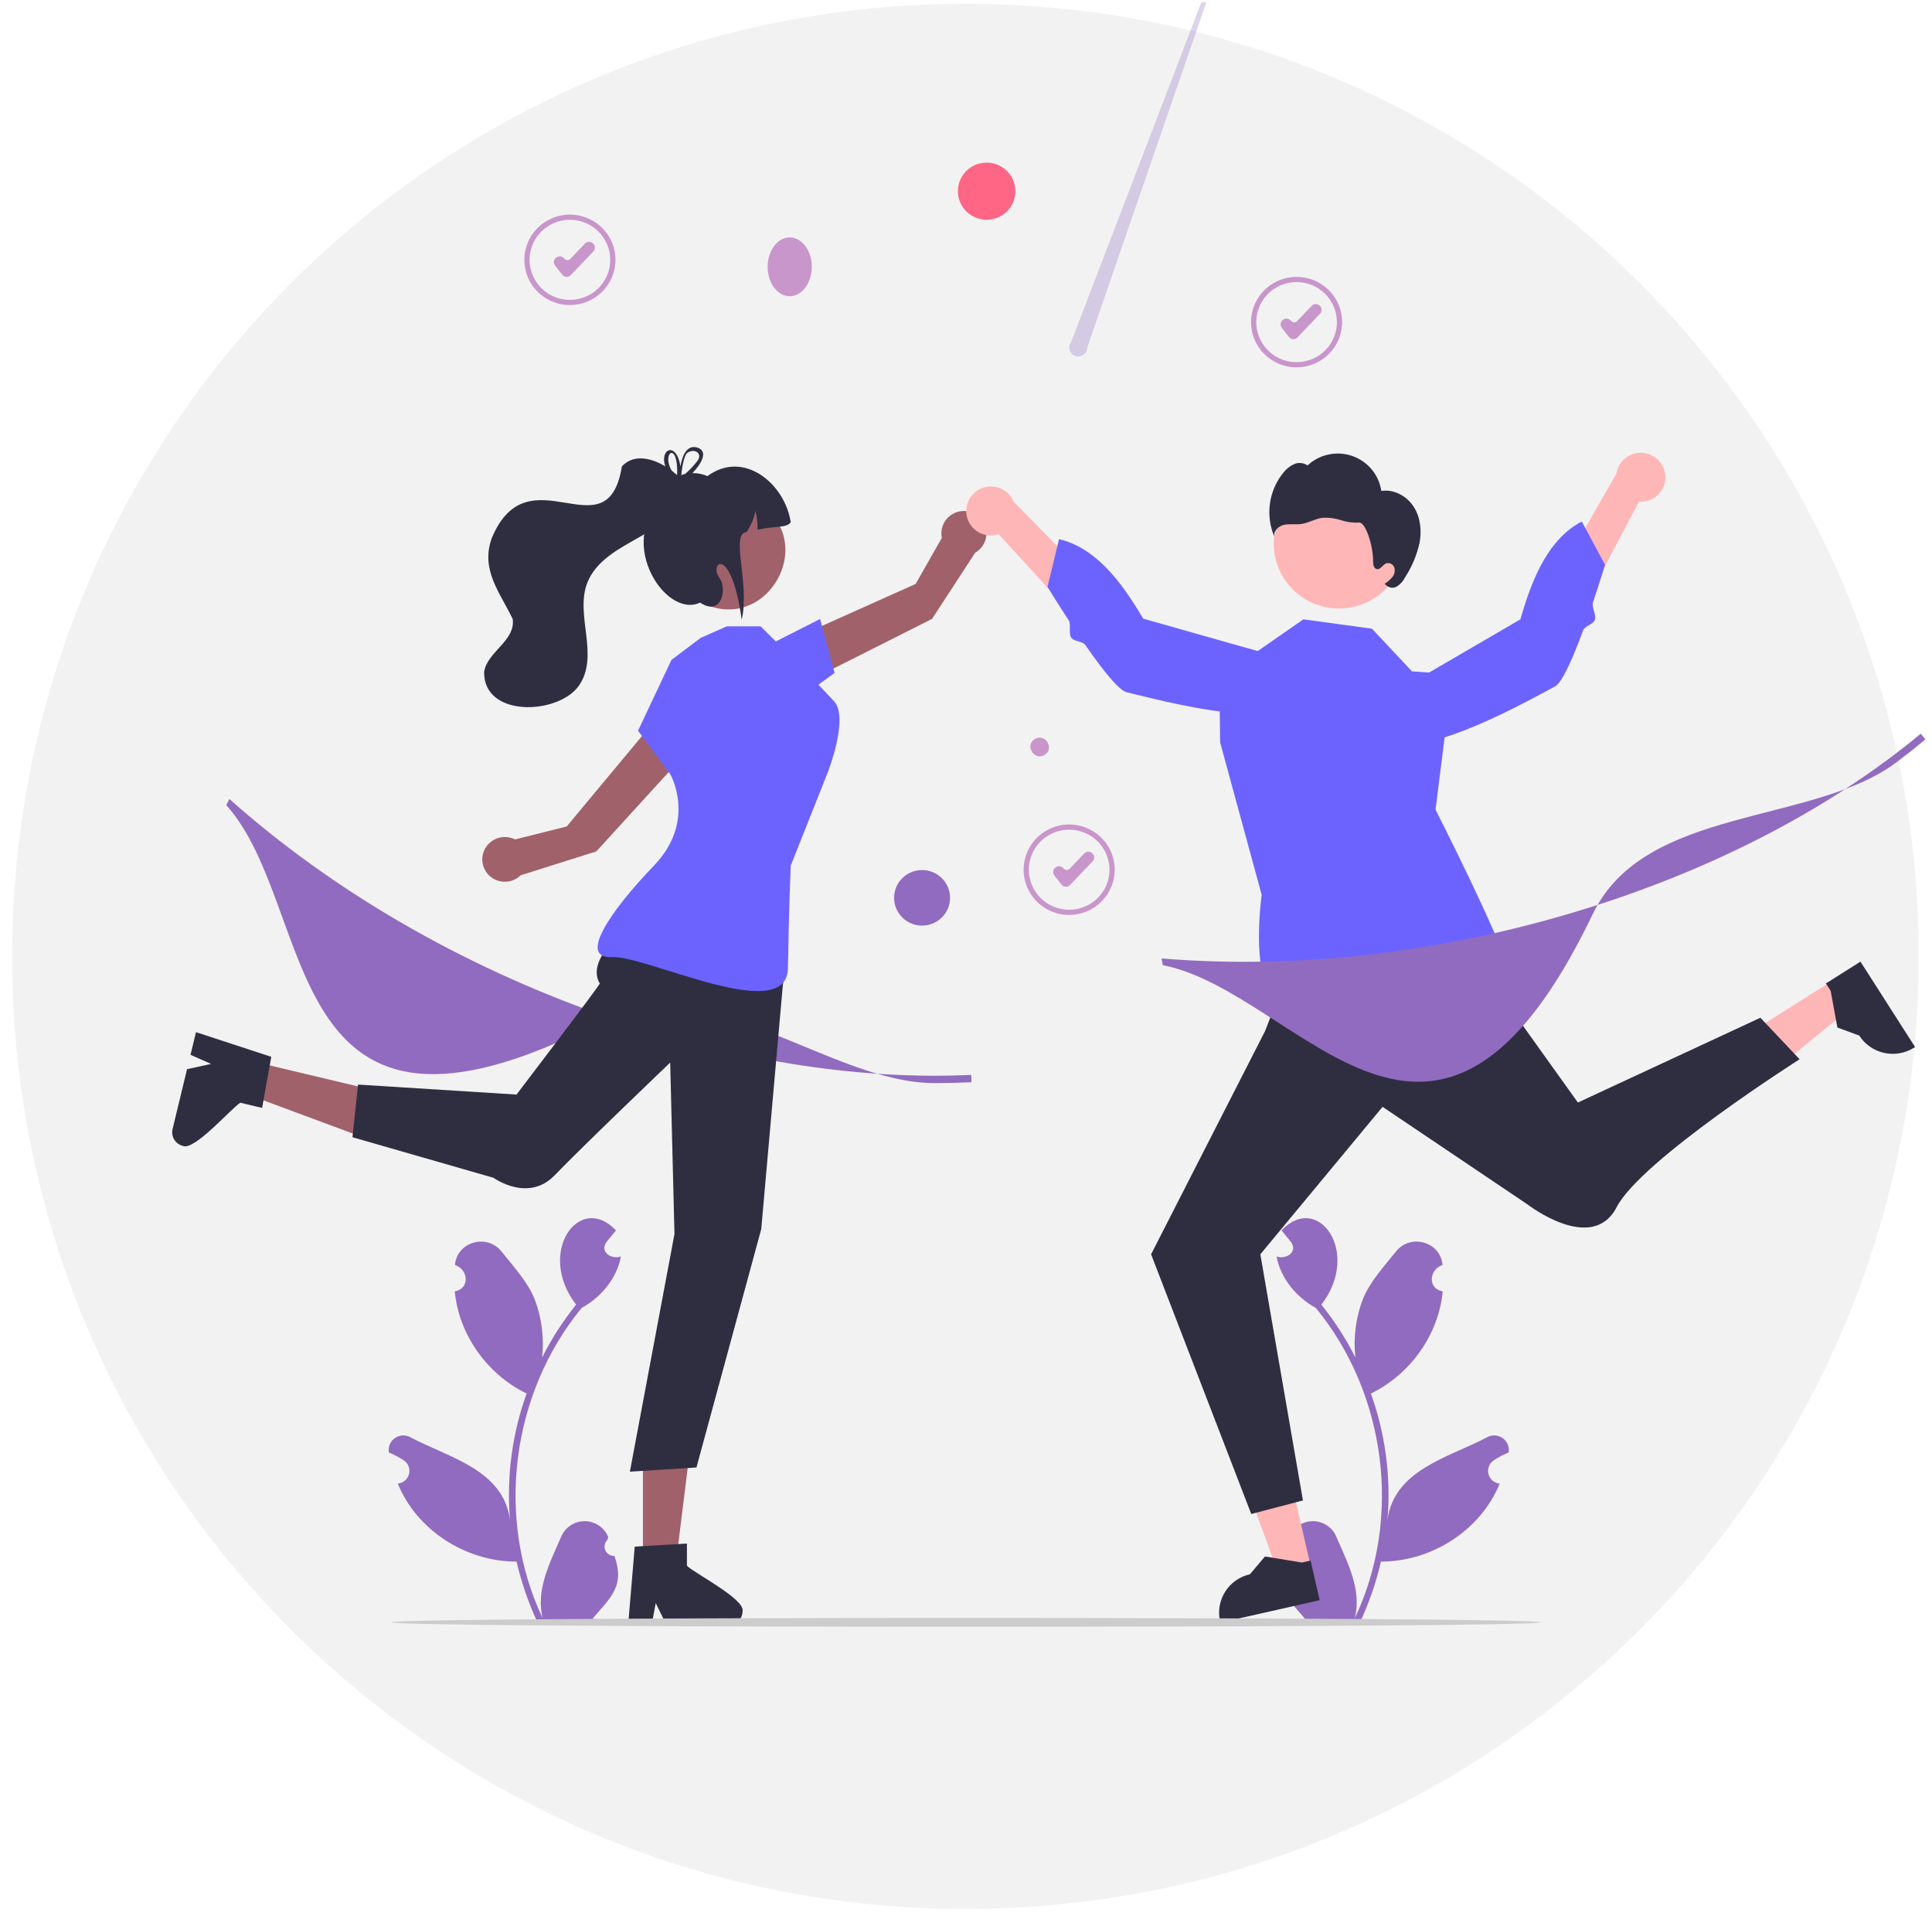 <svg width="152" height="151" viewBox="0 0 152 151" fill="none" xmlns="http://www.w3.org/2000/svg">
<g clip-path="url(#clip0_58_676)">
<path d="M150.955 75.23C150.965 83.762 149.513 92.234 146.662 100.277C146.65 100.314 146.637 100.348 146.623 100.385V100.387C144.488 106.371 141.596 112.057 138.018 117.309C137.398 118.224 136.756 119.124 136.093 120.009C135.362 120.988 134.609 121.947 133.832 122.887C133.116 123.754 132.381 124.604 131.626 125.437C130.73 126.43 129.808 127.398 128.858 128.34C126.623 130.564 124.25 132.644 121.753 134.569C121.315 134.909 120.872 135.243 120.425 135.571C119.382 136.34 118.319 137.082 117.236 137.796C114.852 139.37 112.379 140.806 109.83 142.096C109.39 142.32 108.946 142.541 108.501 142.755C106.778 143.586 105.021 144.35 103.228 145.049C102.717 145.25 102.204 145.444 101.685 145.631C101.598 145.665 101.511 145.697 101.422 145.727C95.274 147.943 88.862 149.342 82.349 149.888C81.897 149.929 81.444 149.963 80.99 149.991C80.509 150.025 80.027 150.052 79.545 150.073C79.164 150.093 78.784 150.107 78.401 150.118C78.323 150.121 78.243 150.125 78.164 150.125C77.65 150.141 77.133 150.151 76.615 150.155C76.395 150.157 76.176 150.159 75.955 150.159C75.852 150.159 75.749 150.159 75.645 150.157C74.151 150.151 72.667 150.103 71.195 150.011C71.165 150.009 71.135 150.005 71.104 150.005C70.577 149.97 70.052 149.932 69.528 149.886C67.663 149.73 65.818 149.504 63.993 149.21C63.572 149.144 63.153 149.073 62.735 148.996C60.92 148.676 59.128 148.29 57.36 147.838C56.835 147.704 56.312 147.565 55.793 147.419C48.569 145.409 41.69 142.321 35.388 138.261C34.305 137.565 33.242 136.841 32.199 136.089C32.071 136 31.944 135.908 31.818 135.815C29.285 133.97 26.87 131.969 24.587 129.823C23.505 128.808 22.455 127.762 21.437 126.683C8.259 112.79 0.927 94.37 0.955 75.23C0.955 33.848 34.534 0.301 75.955 0.301C117.376 0.301 150.955 33.848 150.955 75.23Z" fill="#F2F2F2"/>
<path d="M48.34 122.39C48.188 122.397 48.037 122.357 47.908 122.276C47.779 122.195 47.679 122.077 47.62 121.938C47.561 121.798 47.547 121.644 47.58 121.496C47.612 121.348 47.689 121.214 47.801 121.111C47.82 121.038 47.834 120.984 47.852 120.91C47.706 120.543 47.454 120.227 47.126 120.004C46.798 119.78 46.411 119.659 46.013 119.655C45.616 119.651 45.226 119.765 44.894 119.983C44.562 120.2 44.304 120.511 44.151 120.876C43.27 122.922 42.131 125.04 42.697 127.294C38.953 119.417 40.227 109.619 45.76 102.883C47.289 102.047 48.529 100.561 48.852 98.836C48.095 99.09 47.151 98.479 47.72 97.688C47.967 97.385 48.216 97.085 48.463 96.783C45.587 93.743 42.161 98.52 45.326 102.623C44.291 103.911 43.394 105.304 42.65 106.777C42.822 105.213 42.617 103.63 42.052 102.159C41.48 100.788 40.407 99.634 39.462 98.449C38.313 97.005 35.949 97.671 35.794 99.503C36.855 99.849 36.992 101.369 35.779 101.577C36.097 104.986 38.341 108.119 41.431 109.614C40.289 112.792 39.844 116.175 40.123 119.537C39.578 115.607 35.328 114.654 32.358 113.092C32.169 112.972 31.949 112.908 31.724 112.91C31.5 112.912 31.281 112.979 31.094 113.102C30.907 113.225 30.76 113.4 30.671 113.605C30.582 113.81 30.555 114.036 30.594 114.255C31.004 114.421 31.396 114.626 31.765 114.869C31.938 114.984 32.071 115.15 32.145 115.343C32.219 115.536 32.232 115.747 32.18 115.948C32.129 116.148 32.016 116.328 31.858 116.462C31.7 116.597 31.503 116.679 31.296 116.699C32.793 120.377 36.664 122.847 40.64 122.833C41.022 124.481 41.575 126.085 42.291 127.619H48.192C48.213 127.554 48.232 127.487 48.251 127.422C47.705 127.456 47.157 127.424 46.618 127.325C48.063 125.627 49.181 124.761 48.34 122.39L48.34 122.39Z" fill="#916BBF"/>
<path d="M100.945 122.39C101.098 122.397 101.248 122.357 101.377 122.276C101.506 122.195 101.606 122.077 101.665 121.938C101.724 121.798 101.738 121.644 101.706 121.496C101.673 121.348 101.596 121.214 101.484 121.111C101.465 121.038 101.452 120.984 101.433 120.91C101.579 120.543 101.831 120.227 102.159 120.004C102.487 119.78 102.874 119.659 103.272 119.655C103.669 119.651 104.059 119.765 104.391 119.983C104.723 120.2 104.982 120.511 105.134 120.876C106.015 122.922 107.155 125.04 106.588 127.294C110.332 119.417 109.059 109.619 103.525 102.883C101.996 102.047 100.756 100.561 100.433 98.836C101.19 99.09 102.134 98.479 101.565 97.688C101.318 97.385 101.069 97.085 100.822 96.783C103.698 93.743 107.124 98.52 103.959 102.623C104.994 103.911 105.891 105.304 106.635 106.777C106.463 105.213 106.668 103.63 107.233 102.159C107.805 100.788 108.878 99.634 109.823 98.449C110.972 97.005 113.336 97.671 113.491 99.503C112.431 99.849 112.293 101.369 113.506 101.577C113.188 104.986 110.945 108.119 107.855 109.614C108.996 112.792 109.441 116.175 109.162 119.537C109.707 115.607 113.957 114.654 116.927 113.092C117.116 112.972 117.336 112.908 117.561 112.91C117.785 112.912 118.005 112.979 118.192 113.102C118.379 113.225 118.526 113.4 118.614 113.605C118.703 113.81 118.73 114.036 118.691 114.255C118.281 114.421 117.889 114.626 117.52 114.869C117.347 114.984 117.214 115.15 117.14 115.343C117.066 115.536 117.053 115.747 117.105 115.948C117.156 116.148 117.269 116.328 117.427 116.462C117.585 116.597 117.782 116.679 117.989 116.699C116.492 120.377 112.621 122.847 108.646 122.833C108.264 124.481 107.71 126.085 106.994 127.619H101.093C101.072 127.554 101.053 127.487 101.034 127.422C101.58 127.456 102.128 127.424 102.667 127.325C101.222 125.627 100.104 124.761 100.945 122.39L100.945 122.39Z" fill="#916BBF"/>
<path d="M103.133 123.26L100.592 123.833L97.152 114.377L100.903 113.53L103.133 123.26Z" fill="#FFB6B6"/>
<path d="M103.826 125.871L96.012 127.635L95.989 127.537C95.806 126.737 95.95 125.896 96.391 125.201C96.831 124.506 97.532 124.013 98.338 123.831L98.339 123.831L99.52 122.434L102.429 122.907L103.111 122.753L103.826 125.871Z" fill="#2F2E41"/>
<path d="M144.126 77.167L145.522 79.351L137.702 85.739L135.64 82.516L144.126 77.167Z" fill="#FFB6B6"/>
<path d="M146.372 75.643L150.668 82.359L150.582 82.413C149.884 82.853 149.038 83 148.231 82.821C147.423 82.642 146.72 82.152 146.277 81.459L146.277 81.459L144.555 80.823L144.028 77.943L143.653 77.357L146.372 75.643Z" fill="#2F2E41"/>
<path d="M63.124 53.82L62.496 50.209L72.038 45.932L74.099 42.311C74.032 41.993 74.055 41.663 74.166 41.358C74.276 41.052 74.47 40.783 74.725 40.58C74.98 40.377 75.286 40.247 75.61 40.206C75.935 40.165 76.264 40.214 76.563 40.347C76.861 40.48 77.116 40.692 77.3 40.96C77.485 41.228 77.591 41.542 77.607 41.866C77.623 42.19 77.549 42.512 77.392 42.797C77.235 43.082 77.002 43.318 76.719 43.48L73.329 48.682L63.124 53.82Z" fill="#A0616A"/>
<path d="M60.223 50.868L64.52 48.69L65.658 52.929L62.673 55.125L60.223 50.868Z" fill="#6C63FF"/>
<path d="M50.581 122.931L53.179 122.931L54.415 112.984L50.58 112.984L50.581 122.931Z" fill="#A0616A"/>
<path d="M54.044 123.163V121.415L53.361 121.456L50.58 121.62L49.937 121.659L49.445 127.514L49.419 127.828H51.263L51.323 127.517L51.59 126.1L52.282 127.517L52.434 127.828H57.325C57.616 127.827 57.895 127.711 58.1 127.506C58.306 127.302 58.422 127.025 58.423 126.736C58.629 125.779 54.562 123.71 54.044 123.163Z" fill="#2F2E41"/>
<path d="M19.74 83.454L19.134 85.962L28.591 89.474L29.485 85.773L19.74 83.454Z" fill="#A0616A"/>
<path d="M18.911 86.742L20.623 87.15L20.742 86.481L21.23 83.759L21.342 83.129L15.72 81.288L15.419 81.19L14.989 82.971L15.28 83.1L16.606 83.689L15.056 84.027L14.716 84.1L13.575 88.822C13.509 89.103 13.558 89.399 13.71 89.645C13.862 89.891 14.106 90.067 14.389 90.136C15.279 90.558 18.254 87.115 18.911 86.742Z" fill="#2F2E41"/>
<path d="M54.598 58.552L51.254 57L44.584 65.011L40.522 66.031C40.231 65.884 39.904 65.819 39.578 65.844C39.252 65.87 38.94 65.984 38.675 66.175C38.41 66.365 38.204 66.625 38.078 66.924C37.953 67.224 37.914 67.553 37.964 67.873C38.015 68.194 38.154 68.494 38.366 68.742C38.578 68.989 38.855 69.173 39.166 69.273C39.477 69.374 39.809 69.388 40.128 69.313C40.446 69.237 40.737 69.076 40.968 68.847L46.917 66.971L54.598 58.552Z" fill="#A0616A"/>
<path d="M102.009 28.896C101.301 28.896 100.608 28.687 100.018 28.296C99.429 27.905 98.969 27.349 98.698 26.699C98.427 26.049 98.356 25.334 98.494 24.644C98.632 23.954 98.974 23.32 99.475 22.822C99.976 22.325 100.615 21.986 101.31 21.849C102.005 21.711 102.726 21.782 103.381 22.051C104.036 22.32 104.596 22.776 104.989 23.361C105.383 23.947 105.594 24.634 105.594 25.338C105.592 26.281 105.214 27.186 104.543 27.852C103.871 28.519 102.96 28.895 102.009 28.896V28.896ZM102.009 22.189C101.382 22.189 100.768 22.373 100.247 22.719C99.725 23.065 99.318 23.557 99.078 24.133C98.838 24.708 98.775 25.341 98.898 25.952C99.02 26.563 99.322 27.124 99.766 27.565C100.21 28.005 100.775 28.305 101.39 28.427C102.006 28.548 102.644 28.486 103.224 28.248C103.803 28.009 104.299 27.605 104.647 27.088C104.996 26.57 105.182 25.961 105.182 25.338C105.181 24.503 104.847 23.702 104.252 23.112C103.657 22.522 102.851 22.189 102.009 22.189V22.189Z" fill="#C996CC"/>
<path d="M101.757 26.678C101.75 26.678 101.742 26.678 101.735 26.678C101.672 26.675 101.609 26.658 101.553 26.629C101.496 26.6 101.447 26.559 101.408 26.509L100.843 25.788C100.808 25.743 100.781 25.691 100.766 25.635C100.75 25.58 100.746 25.522 100.753 25.464C100.761 25.407 100.779 25.352 100.808 25.302C100.836 25.252 100.875 25.208 100.921 25.172L100.941 25.157C100.987 25.121 101.039 25.095 101.095 25.08C101.151 25.065 101.21 25.061 101.267 25.068C101.325 25.075 101.381 25.093 101.431 25.122C101.481 25.15 101.526 25.188 101.561 25.234C101.59 25.27 101.626 25.3 101.667 25.321C101.708 25.342 101.754 25.355 101.8 25.357C101.846 25.359 101.893 25.351 101.936 25.334C101.979 25.317 102.018 25.291 102.05 25.257L103.196 24.056C103.277 23.972 103.388 23.922 103.505 23.919C103.622 23.916 103.736 23.959 103.821 24.039L103.84 24.057C103.882 24.097 103.916 24.144 103.939 24.197C103.963 24.249 103.976 24.306 103.978 24.364C103.979 24.421 103.969 24.479 103.949 24.532C103.928 24.586 103.897 24.635 103.857 24.677L102.078 26.541C102.036 26.584 101.987 26.619 101.932 26.642C101.876 26.666 101.817 26.678 101.757 26.678Z" fill="#C996CC"/>
<path d="M84.117 71.969C83.408 71.969 82.716 71.76 82.126 71.369C81.537 70.978 81.077 70.423 80.806 69.772C80.535 69.122 80.464 68.407 80.602 67.717C80.74 67.027 81.082 66.393 81.583 65.895C82.084 65.398 82.723 65.059 83.418 64.922C84.113 64.784 84.834 64.855 85.489 65.124C86.144 65.394 86.704 65.85 87.097 66.434C87.491 67.02 87.701 67.707 87.701 68.411C87.7 69.354 87.322 70.259 86.65 70.925C85.979 71.593 85.068 71.968 84.117 71.969V71.969ZM84.117 65.262C83.49 65.262 82.876 65.446 82.355 65.792C81.833 66.138 81.426 66.63 81.186 67.206C80.946 67.781 80.883 68.415 81.005 69.025C81.128 69.636 81.43 70.198 81.874 70.638C82.317 71.078 82.883 71.378 83.498 71.5C84.114 71.621 84.752 71.559 85.332 71.321C85.911 71.082 86.407 70.679 86.755 70.161C87.104 69.643 87.29 69.034 87.29 68.411C87.289 67.576 86.955 66.776 86.36 66.185C85.765 65.595 84.959 65.263 84.117 65.262V65.262Z" fill="#C996CC"/>
<path d="M83.865 69.751C83.858 69.751 83.85 69.751 83.843 69.751C83.78 69.748 83.717 69.731 83.661 69.702C83.604 69.673 83.555 69.632 83.516 69.582L82.951 68.861C82.915 68.816 82.889 68.764 82.874 68.708C82.858 68.653 82.854 68.595 82.861 68.537C82.868 68.48 82.887 68.425 82.916 68.375C82.944 68.325 82.983 68.281 83.029 68.246L83.049 68.23C83.095 68.195 83.147 68.168 83.203 68.153C83.259 68.138 83.318 68.134 83.375 68.141C83.433 68.148 83.488 68.166 83.539 68.195C83.589 68.223 83.634 68.261 83.669 68.307C83.698 68.343 83.734 68.373 83.775 68.394C83.816 68.415 83.862 68.428 83.908 68.43C83.954 68.432 84.001 68.424 84.044 68.407C84.087 68.39 84.126 68.364 84.158 68.331L85.304 67.129C85.385 67.045 85.496 66.996 85.613 66.993C85.73 66.989 85.844 67.032 85.929 67.112L85.948 67.13C85.99 67.17 86.024 67.217 86.047 67.27C86.071 67.322 86.084 67.379 86.086 67.437C86.087 67.494 86.077 67.552 86.056 67.606C86.036 67.659 86.004 67.709 85.965 67.75L84.186 69.614C84.144 69.658 84.095 69.692 84.039 69.716C83.984 69.739 83.925 69.751 83.865 69.751Z" fill="#C996CC"/>
<path d="M44.837 23.996C44.129 23.996 43.436 23.788 42.846 23.397C42.257 23.006 41.797 22.45 41.526 21.8C41.255 21.15 41.184 20.435 41.322 19.745C41.461 19.055 41.802 18.421 42.303 17.923C42.804 17.426 43.443 17.087 44.138 16.95C44.834 16.812 45.554 16.883 46.209 17.152C46.864 17.421 47.424 17.877 47.818 18.462C48.212 19.047 48.422 19.735 48.422 20.439C48.421 21.382 48.043 22.286 47.371 22.953C46.699 23.62 45.788 23.995 44.837 23.996ZM44.837 17.289C44.21 17.289 43.597 17.474 43.075 17.82C42.553 18.166 42.146 18.658 41.906 19.233C41.666 19.809 41.603 20.442 41.726 21.053C41.848 21.664 42.15 22.225 42.594 22.666C43.038 23.106 43.603 23.406 44.219 23.528C44.834 23.649 45.472 23.587 46.052 23.348C46.632 23.11 47.127 22.706 47.476 22.189C47.824 21.671 48.01 21.062 48.01 20.439C48.009 19.604 47.675 18.803 47.08 18.213C46.485 17.622 45.679 17.29 44.837 17.289V17.289Z" fill="#C996CC"/>
<path d="M44.584 21.779C44.577 21.779 44.57 21.779 44.563 21.779C44.499 21.775 44.437 21.759 44.38 21.73C44.324 21.7 44.275 21.66 44.235 21.61L43.671 20.889C43.635 20.844 43.609 20.792 43.593 20.736C43.578 20.68 43.574 20.622 43.581 20.565C43.588 20.508 43.607 20.453 43.635 20.403C43.664 20.353 43.703 20.309 43.748 20.273L43.769 20.258C43.814 20.222 43.867 20.196 43.923 20.181C43.979 20.166 44.037 20.161 44.095 20.168C44.153 20.176 44.208 20.194 44.259 20.222C44.309 20.251 44.353 20.289 44.389 20.335C44.418 20.371 44.454 20.401 44.495 20.422C44.536 20.443 44.581 20.455 44.628 20.458C44.674 20.46 44.72 20.452 44.764 20.435C44.806 20.418 44.845 20.392 44.877 20.358L46.024 19.157C46.104 19.073 46.215 19.023 46.333 19.02C46.45 19.017 46.563 19.06 46.649 19.14L46.667 19.158C46.71 19.197 46.743 19.245 46.767 19.297C46.791 19.35 46.804 19.407 46.805 19.465C46.807 19.522 46.797 19.579 46.776 19.633C46.755 19.687 46.724 19.736 46.684 19.778L44.905 21.642C44.864 21.685 44.814 21.72 44.759 21.743C44.704 21.767 44.645 21.779 44.584 21.779Z" fill="#C996CC"/>
<path d="M73.532 85.196C65.221 85.196 55.669 76.042 47.219 80.391C21.632 93.561 25.154 71.523 17.803 63.328L18.045 62.847C26.155 70.066 36.282 75.94 47.33 79.832C57.313 83.351 67.372 84.981 76.414 84.55L76.43 85.128C75.475 85.174 74.509 85.197 73.532 85.196Z" fill="#916BBF"/>
<path d="M62.131 23.3C63.09 23.3 63.868 22.265 63.868 20.988C63.868 19.711 63.09 18.675 62.131 18.675C61.171 18.675 60.394 19.711 60.394 20.988C60.394 22.265 61.171 23.3 62.131 23.3Z" fill="#C996CC"/>
<path d="M82.196 59.373C81.402 59.898 80.589 58.648 81.398 58.146C82.193 57.621 83.006 58.871 82.196 59.373Z" fill="#C996CC"/>
<path d="M77.624 17.283C78.874 17.283 79.887 16.278 79.887 15.038C79.887 13.798 78.874 12.792 77.624 12.792C76.375 12.792 75.362 13.798 75.362 15.038C75.362 16.278 76.375 17.283 77.624 17.283Z" fill="#FF6584"/>
<path opacity="0.3" d="M85.537 27.343L98.41 -9.975L84.275 26.896C84.205 26.984 84.157 27.087 84.135 27.196C84.113 27.306 84.118 27.419 84.149 27.526C84.18 27.634 84.236 27.732 84.313 27.814C84.39 27.895 84.486 27.957 84.592 27.995C84.698 28.032 84.811 28.044 84.923 28.029C85.034 28.015 85.141 27.974 85.233 27.91C85.326 27.846 85.401 27.762 85.454 27.663C85.507 27.564 85.535 27.455 85.537 27.343H85.537Z" fill="#916BBF"/>
<path d="M72.544 72.808C73.759 72.808 74.745 71.829 74.745 70.623C74.745 69.416 73.759 68.438 72.544 68.438C71.328 68.438 70.343 69.416 70.343 70.623C70.343 71.829 71.328 72.808 72.544 72.808Z" fill="#916BBF"/>
<path d="M51.227 71.456C51.227 71.456 45.74 75.003 47.19 77.359C47.24 77.441 40.636 86.099 40.636 86.099L28.169 85.313L27.73 89.455L38.829 92.646C38.829 92.646 41.544 94.626 43.642 92.444C45.74 90.263 52.727 83.582 52.727 83.582L53.064 97.07L49.556 115.762L54.793 115.432L59.891 96.68L61.772 75.439L51.227 71.456Z" fill="#2F2E41"/>
<path d="M55.135 50.171L52.827 51.907L50.197 57.478L52.726 60.888C52.726 60.888 54.853 64.547 51.448 68.091C48.043 71.635 45.429 75.42 48.154 75.285C50.879 75.15 61.918 80.723 61.99 76.157C62.063 71.591 62.21 68.091 62.21 68.091L65.104 60.805C65.104 60.805 66.828 56.459 65.617 55.158C64.407 53.857 62.786 52.194 62.786 52.194L59.839 49.268H57.177L55.135 50.171Z" fill="#6C63FF"/>
<path d="M59.442 39.466C64.618 42.389 60.369 50.104 55.096 47.357C49.919 44.433 54.169 36.719 59.442 39.466Z" fill="#A0616A"/>
<path d="M62.211 41.087C61.848 41.555 61.09 41.336 59.606 41.67C59.609 41.17 59.551 40.672 59.433 40.187C59.323 40.788 59.081 41.358 58.724 41.855C57.436 41.997 59.015 45.883 58.355 48.74C57.505 42.713 55.717 44.292 56.621 45.487C57.199 46.253 56.813 48.549 55.079 47.401C52.216 48.751 48.139 42.043 52.658 38.898C52.577 37.197 54.483 36.929 55.657 37.452C58.505 35.345 61.76 38.044 62.211 41.087Z" fill="#2F2E41"/>
<path d="M48.928 36.689C47.776 43.722 41.599 35.395 38.694 42.317C37.781 44.824 39.348 46.617 40.339 48.697C40.565 50.407 38.324 51.275 38.089 52.849C38.024 56.457 43.889 56.236 45.528 53.96C47.213 51.577 45.201 48.379 46.214 45.821C47.637 42.27 53.425 42.243 53.929 38.111C52.953 36.731 50.327 35.15 48.928 36.689Z" fill="#2F2E41"/>
<path d="M53.597 37.376C53.56 37.392 53.522 37.408 53.488 37.426H53.486C53.455 37.441 53.423 37.457 53.391 37.475C53.387 37.477 53.385 37.479 53.381 37.481C53.34 37.441 53.298 37.402 53.254 37.362C53.243 37.427 53.245 37.492 53.262 37.556L53.268 37.579C53.308 37.621 53.349 37.66 53.393 37.701C53.433 37.672 53.47 37.64 53.51 37.611C53.534 37.591 53.558 37.571 53.584 37.552C53.587 37.5 53.593 37.441 53.599 37.376L53.597 37.376ZM54.792 35.186C53.907 34.985 53.621 36.133 53.536 36.687C53.214 34.678 51.877 35.31 52.339 36.681C52.487 37.087 52.719 37.457 53.02 37.768C53.062 37.816 53.107 37.863 53.155 37.91C53.101 38.186 53.371 38.115 53.736 37.861C54.006 37.67 54.255 37.453 54.48 37.213C55.209 36.455 55.776 35.44 54.792 35.186V35.186ZM54.82 36.317C54.547 36.666 54.24 36.989 53.905 37.28C53.8 37.374 53.693 37.465 53.584 37.552C53.582 37.569 53.581 37.585 53.58 37.599C53.572 37.618 53.563 37.636 53.552 37.654C53.441 37.853 53.316 37.745 53.268 37.579C53.264 37.573 53.258 37.567 53.254 37.562C53.096 37.399 52.958 37.218 52.843 37.022C52.024 35.611 53.343 34.652 53.278 37.286C53.266 37.31 53.258 37.336 53.254 37.362C53.243 37.427 53.245 37.492 53.262 37.556L53.268 37.579C53.308 37.621 53.349 37.66 53.393 37.701C53.433 37.672 53.47 37.64 53.51 37.611C53.534 37.591 53.558 37.571 53.584 37.552C53.587 37.5 53.593 37.441 53.599 37.376V37.374C53.651 36.846 53.792 35.897 54.052 35.639C54.623 35.204 55.364 35.675 54.82 36.317V36.317ZM53.597 37.376C53.56 37.392 53.522 37.408 53.488 37.426H53.486C53.455 37.441 53.423 37.457 53.391 37.475C53.387 37.477 53.385 37.479 53.381 37.481C53.34 37.441 53.298 37.402 53.254 37.362C53.243 37.427 53.245 37.492 53.262 37.556L53.268 37.579C53.308 37.621 53.349 37.66 53.393 37.701C53.433 37.672 53.47 37.64 53.51 37.611C53.534 37.591 53.558 37.571 53.584 37.552C53.587 37.5 53.593 37.441 53.599 37.376L53.597 37.376Z" fill="#2F2E41"/>
<path d="M101.442 76.154L99.53 81.103L90.562 98.663L98.442 119.091L102.509 118.025L99.157 98.663L108.774 87.064L120.196 94.753C120.196 94.753 125.261 98.678 127.188 94.957C129.115 91.236 141.584 83.322 141.584 83.322L138.499 80.055L124.14 86.725L114.23 72.879L101.442 76.154Z" fill="#2F2E41"/>
<path d="M111.088 52.81L107.941 49.454L102.543 48.717L95.928 53.313L95.995 58.401L99.264 70.39C99.264 70.39 98.019 79.003 101.498 78.917C104.977 78.83 106.873 77.109 108.29 77.459C109.707 77.81 115.73 79.301 116.112 77.739C116.494 76.177 118.523 77.295 118.434 75.817C118.344 74.339 112.941 63.686 112.941 63.686L114.284 53.032L111.088 52.81Z" fill="#6C63FF"/>
<path d="M131.014 37.361C131.042 37.639 131.009 37.92 130.916 38.184C130.823 38.448 130.672 38.689 130.475 38.889C130.278 39.089 130.04 39.244 129.776 39.343C129.512 39.441 129.23 39.481 128.949 39.46L121.712 53.122L119.769 50.161L127.166 37.267C127.234 36.801 127.471 36.376 127.833 36.072C128.196 35.768 128.658 35.606 129.132 35.617C129.606 35.629 130.06 35.813 130.407 36.134C130.754 36.456 130.97 36.892 131.014 37.361V37.361Z" fill="#FFB6B6"/>
<path d="M108.231 55.35C108.231 55.35 107.944 57.781 110.7 58.382C113.456 58.984 121.092 54.653 122.344 53.991C122.736 53.784 123.268 52.769 123.814 51.472C124.059 50.889 124.307 50.25 124.546 49.602C124.684 49.227 125.347 49.125 125.478 48.753C125.607 48.383 125.205 47.743 125.322 47.394C125.88 45.739 126.275 44.426 126.275 44.426L124.448 41.02C121.893 42.361 120.583 45.314 119.619 48.716L108.231 55.35Z" fill="#6C63FF"/>
<path d="M76.042 40.498C76.085 40.775 76.188 41.038 76.345 41.271C76.501 41.503 76.708 41.699 76.949 41.844C77.19 41.989 77.46 42.079 77.74 42.109C78.02 42.139 78.304 42.108 78.57 42.017L89.022 53.447L90.156 50.098L79.744 39.452C79.561 39.017 79.224 38.664 78.796 38.46C78.369 38.255 77.881 38.214 77.424 38.343C76.968 38.472 76.575 38.762 76.32 39.16C76.066 39.557 75.966 40.033 76.042 40.498V40.498Z" fill="#FFB6B6"/>
<path d="M102.636 52.256C102.636 52.256 103.527 54.537 101.01 55.804C98.493 57.072 90.008 54.775 88.629 54.446C88.197 54.343 87.426 53.492 86.571 52.372C86.187 51.869 85.786 51.312 85.391 50.743C85.162 50.414 84.495 50.48 84.275 50.152C84.056 49.826 84.284 49.107 84.082 48.798C83.125 47.335 82.412 46.161 82.412 46.161L83.322 42.41C86.133 43.073 88.147 45.607 89.938 48.662L102.636 52.256Z" fill="#6C63FF"/>
<path d="M105.349 47.863C108.186 47.863 110.486 45.58 110.486 42.764C110.486 39.949 108.186 37.666 105.349 37.666C102.513 37.666 100.213 39.949 100.213 42.764C100.213 45.58 102.513 47.863 105.349 47.863Z" fill="#FFB6B6"/>
<path d="M111.213 39.845C110.673 39.015 109.659 38.462 108.676 38.618C108.584 37.995 108.323 37.409 107.919 36.924C107.515 36.439 106.985 36.073 106.387 35.866C105.788 35.659 105.143 35.619 104.524 35.751C103.904 35.882 103.332 36.18 102.871 36.612C102.719 36.506 102.542 36.44 102.358 36.422C102.173 36.404 101.987 36.433 101.817 36.507C101.479 36.66 101.184 36.894 100.961 37.189C100.397 37.887 100.034 38.724 99.912 39.611C99.789 40.497 99.91 41.4 100.263 42.224C100.143 41.79 100.581 41.383 101.023 41.285C101.465 41.188 101.929 41.28 102.378 41.217C102.952 41.136 103.469 40.804 104.045 40.73C104.533 40.699 105.022 40.761 105.487 40.914C105.951 41.067 106.44 41.132 106.928 41.106C107.412 41.049 108.037 42.871 108.028 44.155C108.027 44.398 108.077 44.711 108.317 44.762C108.611 44.826 108.782 44.422 109.063 44.312C109.193 44.275 109.331 44.289 109.45 44.352C109.569 44.415 109.659 44.521 109.7 44.648C109.736 44.777 109.739 44.913 109.711 45.044C109.683 45.175 109.624 45.297 109.538 45.401C109.366 45.606 109.161 45.782 108.932 45.923L109.047 46.018C109.157 46.133 109.304 46.207 109.462 46.227C109.621 46.246 109.781 46.21 109.916 46.125C110.181 45.947 110.396 45.705 110.539 45.421C111.081 44.589 111.469 43.668 111.683 42.7C111.864 41.729 111.753 40.675 111.213 39.845Z" fill="#2F2E41"/>
<path d="M149.213 59.954C142.587 64.935 129.405 63.361 125.314 71.893C112.927 97.726 102.331 78.048 91.486 75.92L91.386 75.392C102.243 76.286 113.888 74.899 125.062 71.381C135.161 68.203 144.171 63.474 151.117 57.712L151.481 58.163C150.748 58.772 149.992 59.369 149.213 59.954Z" fill="#916BBF"/>
<path d="M121.201 127.613C121.043 128.077 30.951 128.077 30.78 127.614C30.938 127.149 121.031 127.149 121.201 127.613Z" fill="#CCCCCC"/>
</g>
<defs>
<clipPath id="clip0_58_676">
<rect width="151" height="150" fill="white" transform="translate(0.481 0.184)"/>
</clipPath>
</defs>
</svg>
